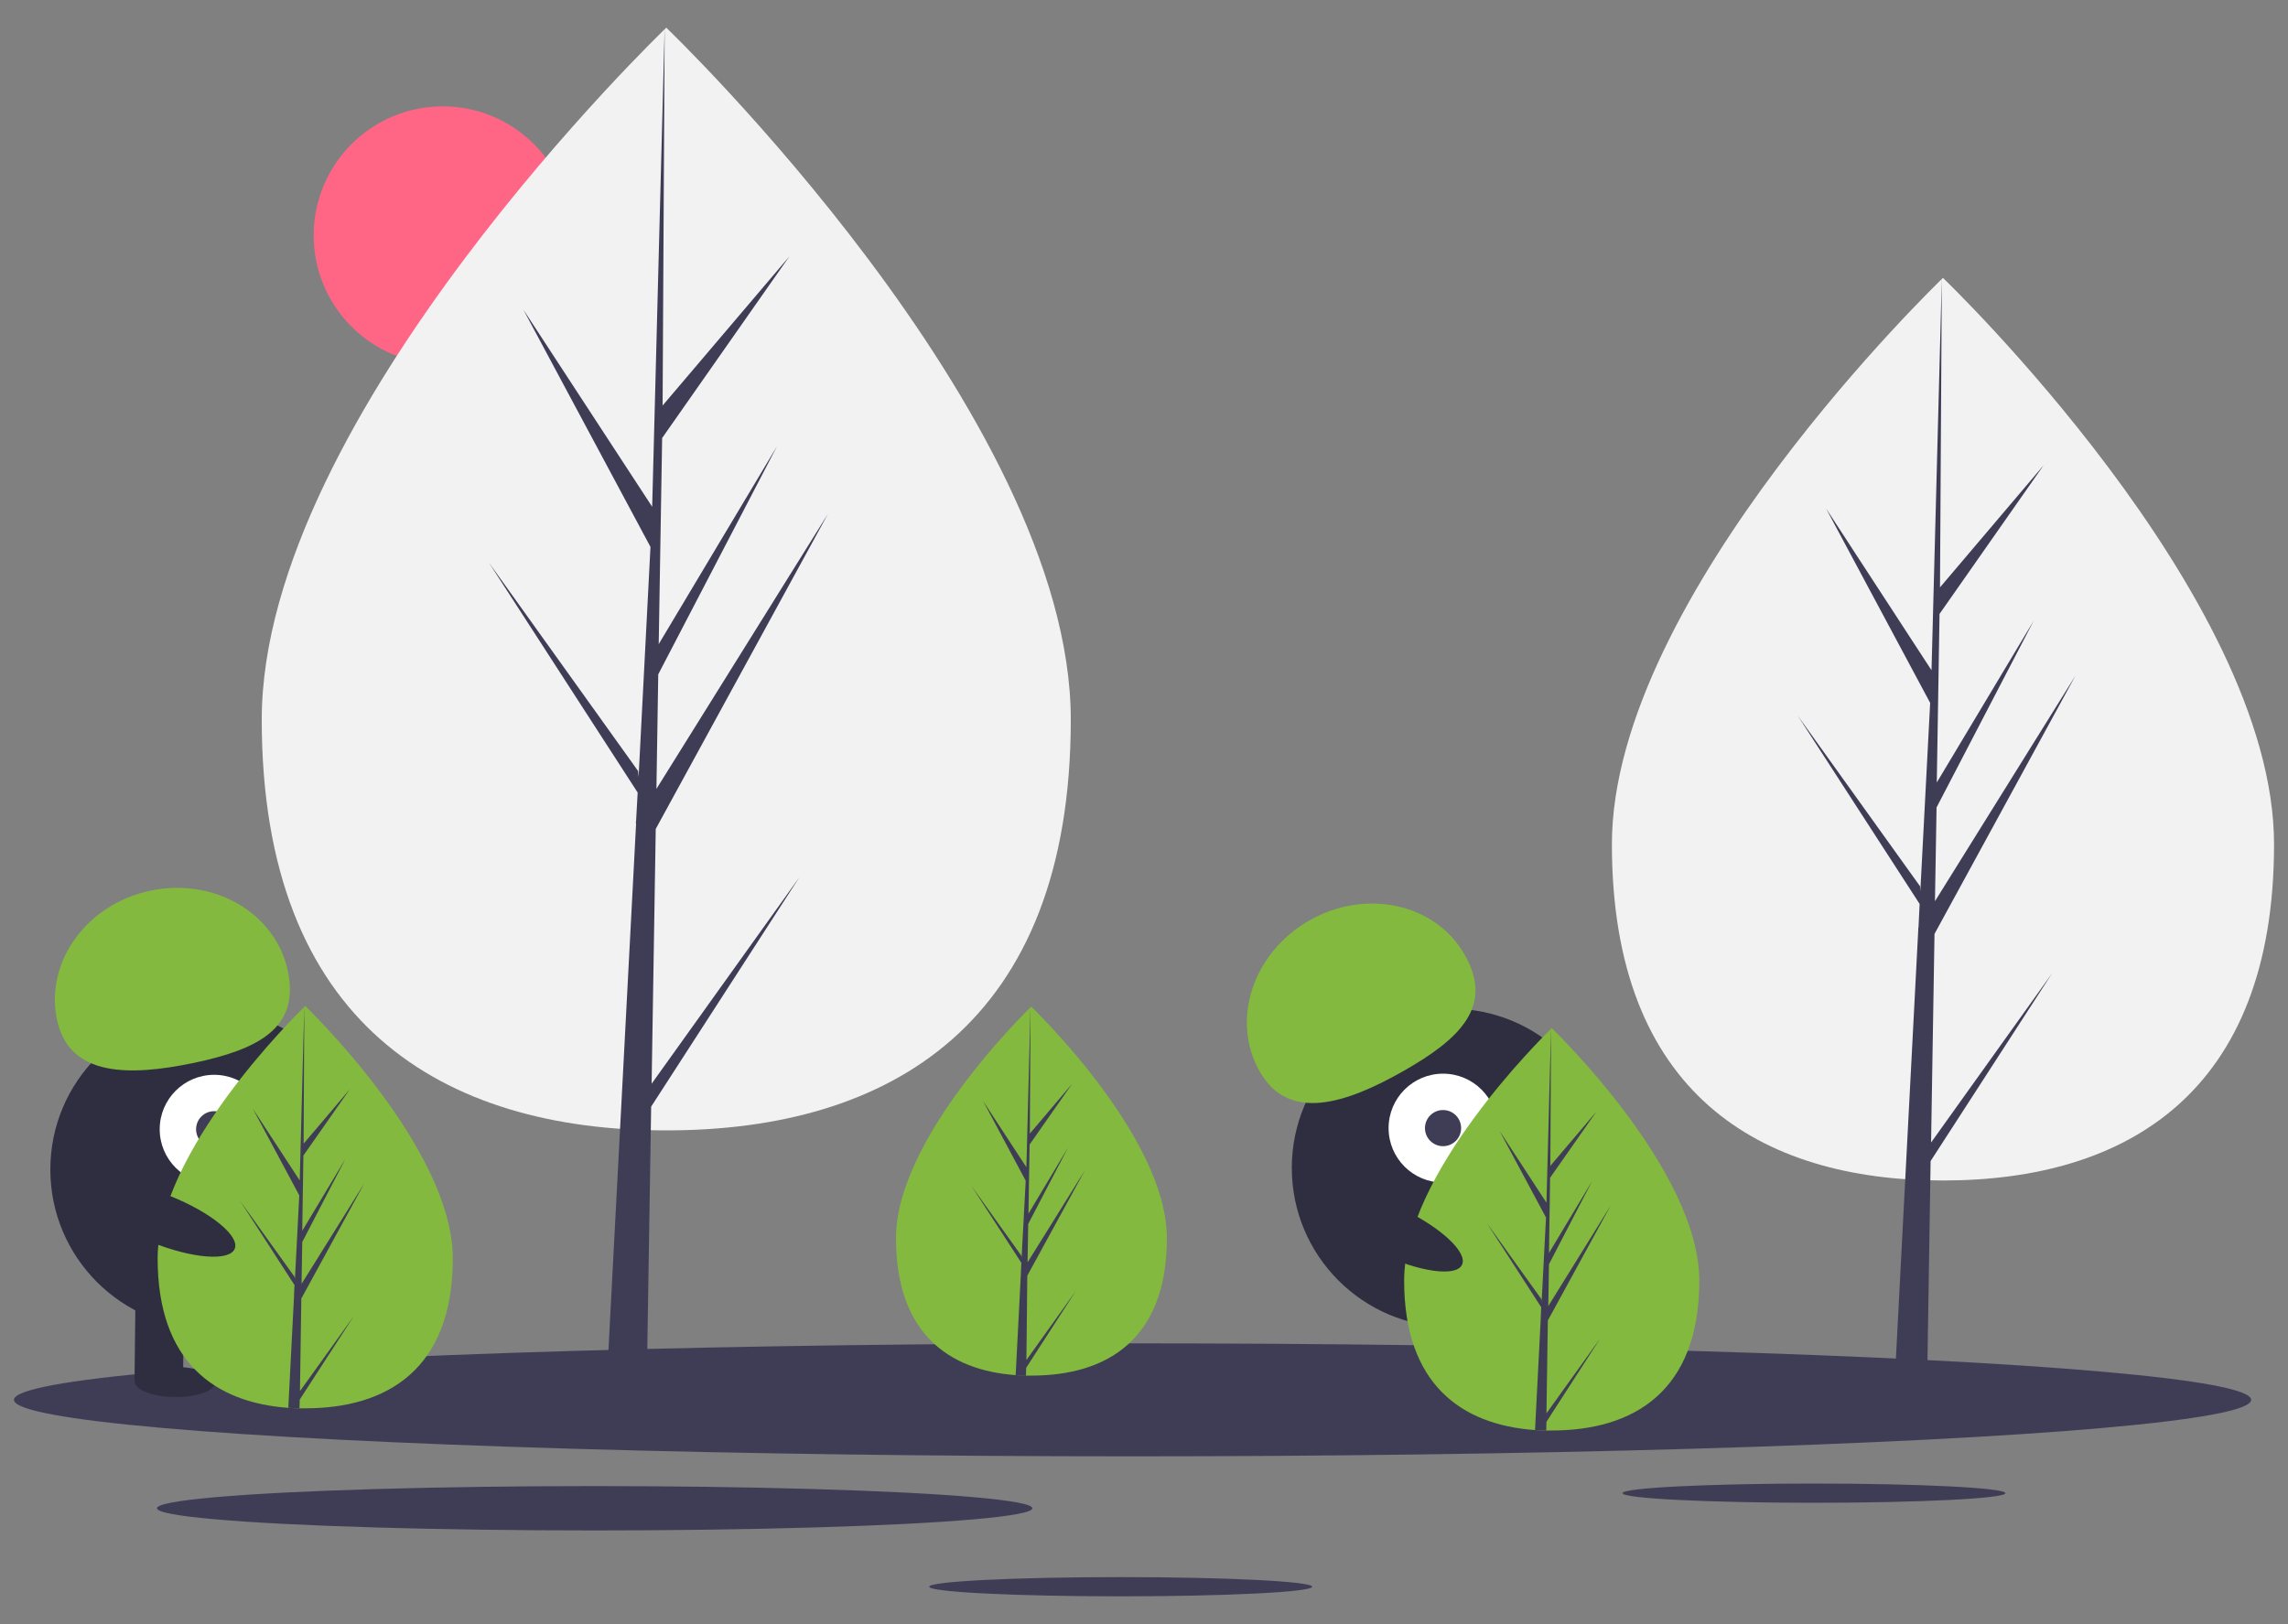 <?xml version="1.0" encoding="utf-8"?>
<!-- Generator: Adobe Illustrator 19.0.0, SVG Export Plug-In . SVG Version: 6.00 Build 0)  -->
<svg version="1.1" id="ee32c68f-7624-44c0-a731-77ce30d0b408"
	 xmlns="http://www.w3.org/2000/svg" xmlns:xlink="http://www.w3.org/1999/xlink" x="0px" y="0px" viewBox="450 -305 1000 710"
	 style="enable-background:new 450 -305 1000 710;" xml:space="preserve">
<rect x="450" y="-305" width="1000" height="710" fill="#808080" stroke="none"/>
<style type="text/css">
	.st0{fill:#FF6584;}
	.st1{fill:#F2F2F2;}
	.st2{fill:#3F3D56;}
	.st3{fill:#2F2E41;}
	.st4{fill:#FFFFFF;}
	.st5{fill:#83B93E;}
</style>
<title>responsiveness</title>
<g>
	<circle class="st0" cx="643.5" cy="-202.1" r="56.4"/>
	<path class="st1" d="M918,9.6c0,133.1-79.1,179.6-176.8,179.6S564.4,142.7,564.4,9.6s176.8-302.5,176.8-302.5S918-123.5,918,9.6z"
		/>
	<polygon class="st2" points="734.8,168.8 736.6,57.4 811.9,-80.4 736.9,39.9 737.7,-10.2 789.6,-109.9 737.9,-23.4 737.9,-23.4 
		739.4,-113.5 795,-192.9 739.6,-127.7 740.5,-292.9 734.8,-74.2 735.2,-83.2 678.7,-169.7 734.3,-65.9 729.1,34.7 728.9,32.1 
		663.7,-59 728.7,41.5 728,54.1 727.9,54.3 728,55.3 714.6,310.6 732.5,310.6 734.6,178.8 799.4,78.5 	"/>
	<path class="st1" d="M1443.9,64.1c0,109-64.8,147-144.7,147c-79.9,0-144.7-38-144.7-147s144.7-247.6,144.7-247.6
		S1443.9-44.9,1443.9,64.1z"/>
	<polygon class="st2" points="1294,194.5 1295.5,103.3 1357.1,-9.6 1295.7,89 1296.4,48 1338.9,-33.7 1296.5,37.1 1296.5,37.1 
		1297.7,-36.6 1343.2,-101.6 1297.9,-48.2 1298.7,-183.5 1294,-4.5 1294.3,-11.8 1248.1,-82.7 1293.6,2.3 1289.3,84.7 1289.2,82.5 
		1235.8,8 1289,90.2 1288.5,100.5 1288.4,100.7 1288.4,101.5 1277.5,310.5 1292.1,310.5 1293.8,202.6 1346.9,120.5 	"/>
	<ellipse class="st2" cx="945" cy="307" rx="488.9" ry="24.7"/>
	<ellipse class="st2" cx="1242.8" cy="347.8" rx="83.7" ry="4.2"/>
	<ellipse class="st2" cx="939.8" cy="388.7" rx="83.7" ry="4.2"/>
	<ellipse class="st2" cx="709.9" cy="354.4" rx="191.3" ry="9.7"/>
	<circle class="st3" cx="541.6" cy="206.3" r="69.6"/>
	
		<rect x="509" y="260.7" transform="matrix(-1 -1.178227e-002 1.178227e-002 -1 1035.916 565.44)" class="st3" width="21.2" height="37.9"/>
	
		<rect x="551.4" y="261.2" transform="matrix(-1 -1.178227e-002 1.178227e-002 -1 1120.532 566.936)" class="st3" width="21.2" height="37.9"/>
	
		<ellipse transform="matrix(-1 -1.178222e-002 1.178222e-002 -1 1049.334 604.472)" class="st3" cx="526.4" cy="299.1" rx="17.6" ry="6.6"/>
	
		<ellipse transform="matrix(-1 -1.178222e-002 1.178222e-002 -1 1133.98 604.205)" class="st3" cx="568.8" cy="298.8" rx="17.6" ry="6.6"/>
	<circle class="st4" cx="543.6" cy="188.7" r="23.8"/>
	<circle class="st2" cx="543.6" cy="188.7" r="7.9"/>
	<path class="st5" d="M474.9,140.8c-5.3-25.2,12.9-50.5,40.8-56.4c27.9-5.9,54.8,9.8,60.1,35.1c5.3,25.2-13.2,34.3-41.1,40.2
		C506.8,165.5,480.2,166,474.9,140.8z"/>
	<path class="st5" d="M647.9,245.2c0,48.6-28.9,65.5-64.5,65.5c-0.8,0-1.6,0-2.5,0c-1.6,0-3.3-0.1-4.9-0.2
		c-32.1-2.3-57.1-20.1-57.1-65.3c0-46.7,59.7-105.7,64.2-110.1l0,0c0.2-0.2,0.3-0.3,0.3-0.3S647.9,196.6,647.9,245.2z"/>
	<path class="st2" d="M581.1,303.2l23.6-32.9L581,306.9l-0.1,3.8c-1.6,0-3.3-0.1-4.9-0.2l2.5-48.6l0-0.4l0-0.1l0.2-4.6l-23.7-36.7
		l23.8,33.2l0.1,1l1.9-36.7l-20.3-37.9l20.5,31.4l2-76.1l0-0.3v0.3l-0.3,60l20.2-23.8l-20.3,29l-0.5,32.9l18.9-31.5L582.1,238
		l-0.3,18.3l27.4-43.9l-27.5,50.3L581.1,303.2z"/>
	<circle class="st3" cx="1084.2" cy="205.6" r="69.6"/>
	
		<rect x="1075" y="263.2" transform="matrix(-0.956 0.294 -0.294 -0.956 2206.114 232.926)" class="st3" width="21.2" height="37.9"/>
	
		<rect x="1115.4" y="250.8" transform="matrix(-0.956 0.294 -0.294 -0.956 2281.573 196.745)" class="st3" width="21.2" height="37.9"/>
	
		<ellipse transform="matrix(-0.294 -0.956 0.956 -0.294 1135.129 1435.881)" class="st3" cx="1098" cy="298.6" rx="6.6" ry="17.6"/>
	
		<ellipse transform="matrix(-0.294 -0.956 0.956 -0.294 1199.812 1457.124)" class="st3" cx="1138.2" cy="285.3" rx="6.6" ry="17.6"/>
	<circle class="st4" cx="1080.7" cy="188.2" r="23.8"/>
	<circle class="st2" cx="1080.7" cy="188.2" r="7.9"/>
	<path class="st5" d="M1000.6,163.5c-12.8-22.4-3.1-52,21.7-66.1s55.2-7.4,67.9,15.1c12.8,22.4-2.1,36.7-26.9,50.8
		C1038.6,177.3,1013.3,185.9,1000.6,163.5z"/>
	<path class="st5" d="M960,236.3c0,44.6-26.5,60.1-59.2,60.1c-0.8,0-1.5,0-2.3,0c-1.5,0-3-0.1-4.5-0.2
		c-29.5-2.1-52.4-18.5-52.4-59.9c0-42.9,54.8-97,58.9-101l0,0c0.2-0.2,0.2-0.2,0.2-0.2S960,191.7,960,236.3z"/>
	<path class="st2" d="M898.6,289.6l21.6-30.2l-21.7,33.6l-0.1,3.5c-1.5,0-3-0.1-4.5-0.2l2.3-44.6l0-0.3l0-0.1l0.2-4.2l-21.8-33.6
		l21.8,30.5l0.1,0.9l1.8-33.7l-18.6-34.8l18.9,28.9l1.8-69.8l0-0.2v0.2l-0.3,55.1l18.5-21.8l-18.6,26.6l-0.5,30.2l17.3-28.9
		l-17.4,33.4l-0.3,16.8l25.1-40.3l-25.2,46.1L898.6,289.6z"/>
	<path class="st5" d="M1192.7,254.9c0,48.6-28.9,65.5-64.5,65.5c-0.8,0-1.6,0-2.5,0c-1.6,0-3.3-0.1-4.9-0.2
		c-32.1-2.3-57.1-20.1-57.1-65.3c0-46.7,59.7-105.7,64.2-110.1l0,0c0.2-0.2,0.3-0.3,0.3-0.3S1192.7,206.3,1192.7,254.9z"/>
	<path class="st2" d="M1125.9,312.9l23.6-32.9l-23.6,36.6l-0.1,3.8c-1.6,0-3.3-0.1-4.9-0.2l2.5-48.6l0-0.4l0-0.1l0.2-4.6l-23.7-36.7
		l23.8,33.2l0.1,1l1.9-36.7l-20.3-37.9l20.5,31.4l2-76.1l0-0.3v0.3l-0.3,60l20.2-23.8l-20.3,29l-0.5,32.9l18.9-31.5l-18.9,36.4
		l-0.3,18.3L1154,222l-27.5,50.3L1125.9,312.9z"/>
	
		<ellipse transform="matrix(-0.903 -0.428 0.428 -0.903 1912.708 895.251)" class="st3" cx="1057.1" cy="232.3" rx="34.8" ry="10.9"/>
	
		<ellipse transform="matrix(-0.928 -0.372 0.372 -0.928 918.36 633.034)" class="st3" cx="520.3" cy="227.9" rx="34.8" ry="10.9"/>
</g>
</svg>
